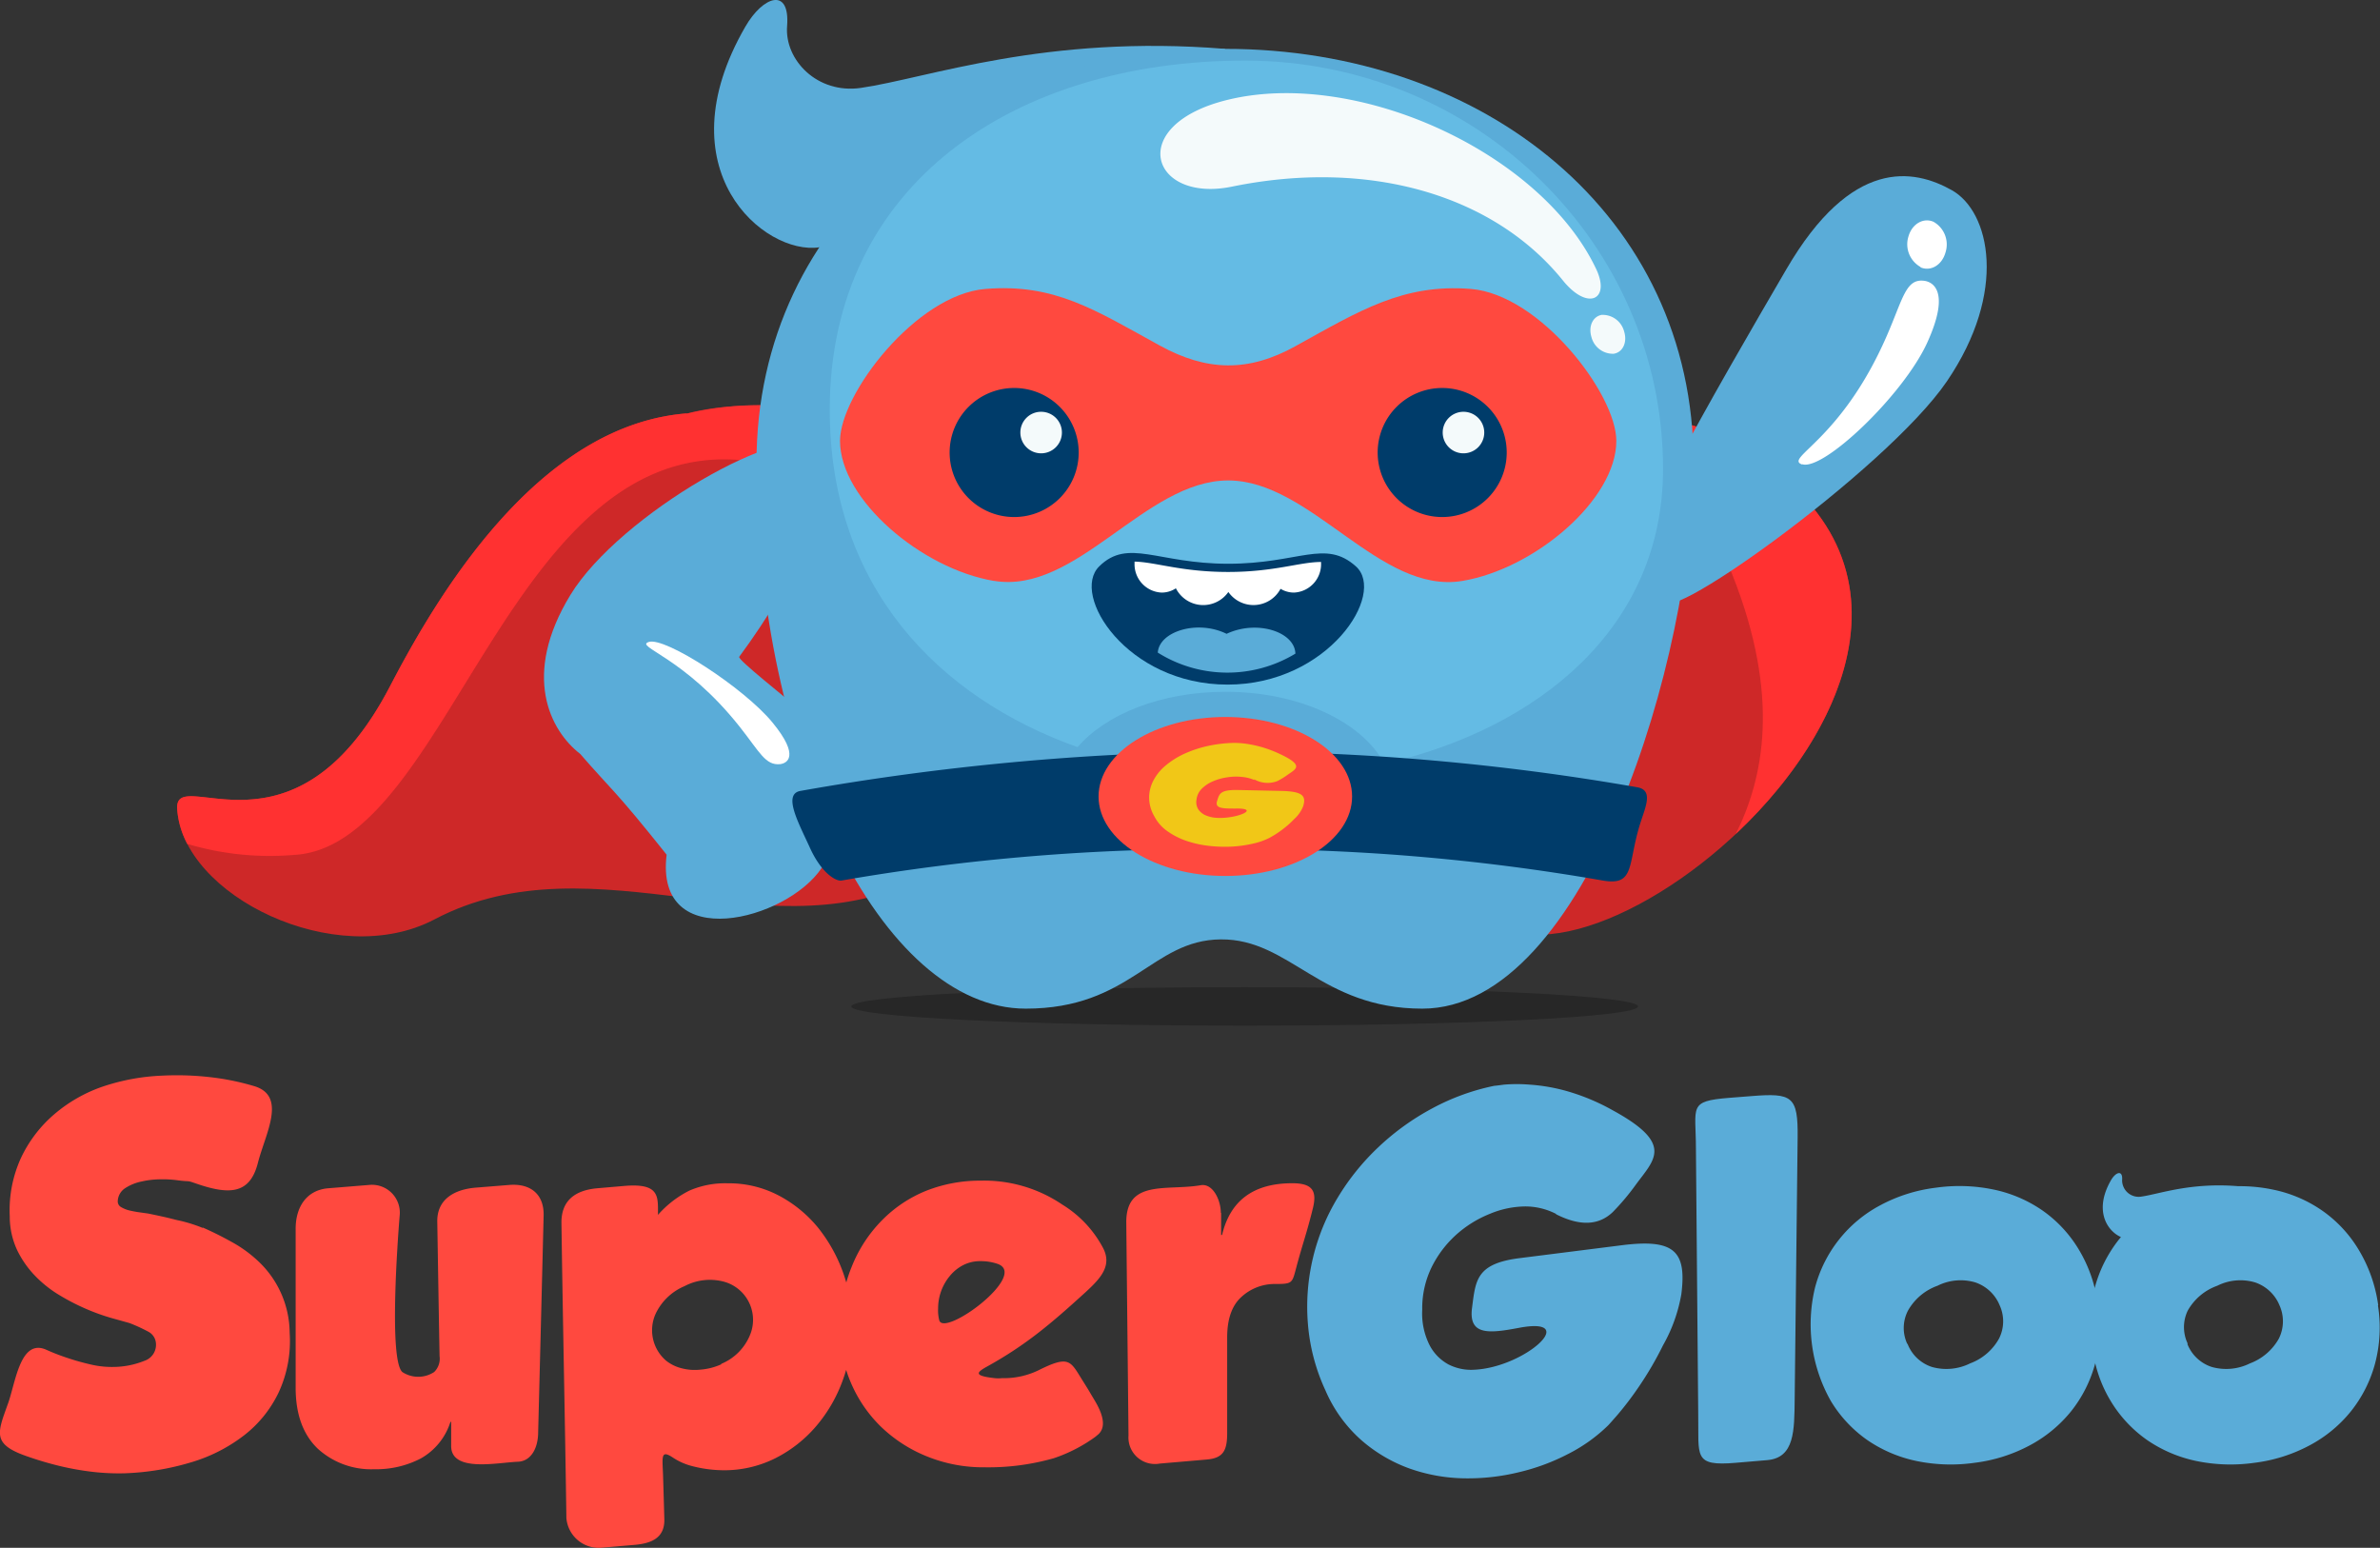 <svg xmlns="http://www.w3.org/2000/svg" viewBox="0 0 322 209.4"><rect x="0" y="0" width="322" height="209.4" fill="#333333" stroke="none"/><defs><style>.cls-1,.cls-3{fill:#5aacd8}.cls-11,.cls-2{fill:#ff493f}.cls-10,.cls-11,.cls-3,.cls-4,.cls-5,.cls-6,.cls-7,.cls-8,.cls-9{fill-rule:evenodd}.cls-4{fill:#ce2828}.cls-5{fill:#ff3131}.cls-6{fill:#fff}.cls-7{opacity:.24}.cls-8{fill:#64bbe4}.cls-9{fill:#f4fafb}.cls-10,.cls-12{fill:#003c6a}.cls-13{fill:#f1c717}</style></defs><title>Asset 1</title><g id="Layer_2" data-name="Layer 2"><g id="Layer_1-2" data-name="Layer 1"><path d="M210.51,164.22a9.09,9.09,0,0,0-4.21-1,12.66,12.66,0,0,0-4.73,1,15.33,15.33,0,0,0-4.48,2.76,14.61,14.61,0,0,0-3.35,4.36,12.65,12.65,0,0,0-1.32,5.84,9.54,9.54,0,0,0,1,4.82,6.24,6.24,0,0,0,2.58,2.61,6.75,6.75,0,0,0,3.47.7c6.9-.33,14.46-7.26,6-5.66-4.11.78-6.8,1-6.31-2.72s.53-6,6.54-6.73l13.78-1.74c7-.87,8.73.77,8,6.6A21.36,21.36,0,0,1,225,182a46,46,0,0,1-3.28,5.62,44,44,0,0,1-2.86,3.77c-.75.86-1.17,1.33-1.26,1.42a21.73,21.73,0,0,1-5.37,3.86,28.58,28.58,0,0,1-6.79,2.52A29,29,0,0,1,198,200a23.19,23.19,0,0,1-7.37-1.35,20.5,20.5,0,0,1-6.48-3.84,19,19,0,0,1-4.82-6.69,26.36,26.36,0,0,1-2.39-9.18A28.48,28.48,0,0,1,181,162a32.27,32.27,0,0,1,5.53-6.84,33.66,33.66,0,0,1,7.21-5.19,30.62,30.62,0,0,1,8.42-3.07c.08,0,.52-.05,1.32-.16a21.07,21.07,0,0,1,3.47,0,24.7,24.7,0,0,1,5.09.89,28.91,28.91,0,0,1,6.15,2.58c8.33,4.55,5.65,6.63,3.13,10.06a32.15,32.15,0,0,1-3.11,3.7c-1.83,1.76-4.33,2-7.67.31" class="cls-1"/><path d="M233.91,148.53l3.05-.24c5.51-.44,6.31,0,6.25,5.6-.15,13-.25,22.48-.4,35.43-.05,4.21,0,7.9-3.71,8.22l-4.24.36c-5.83.5-5-.87-5.1-6.57-.11-13.27-.19-22.64-.31-35.9,0-5.74-1.1-6.45,4.46-6.9" class="cls-1"/><path d="M258.08,181.81a5.3,5.3,0,0,0,3.31,3.13,7.22,7.22,0,0,0,5.16-.49,7.42,7.42,0,0,0,3.9-3.34,5.18,5.18,0,0,0,.09-4.52,5.44,5.44,0,0,0-3.31-3.1,7,7,0,0,0-5.1.46,7.46,7.46,0,0,0-4,3.38,5.1,5.1,0,0,0-.09,4.48m37.89,0a5.32,5.32,0,0,0,3.32,3.13,7.23,7.23,0,0,0,5.16-.49,7.5,7.5,0,0,0,3.9-3.34,5.25,5.25,0,0,0,.09-4.52,5.46,5.46,0,0,0-3.32-3.1,7,7,0,0,0-5.1.46,7.46,7.46,0,0,0-4,3.38A5.17,5.17,0,0,0,296,181.81Zm25.79-5.22a19.12,19.12,0,0,1-.39,7.89,17.71,17.71,0,0,1-3.26,6.45,18,18,0,0,1-5.59,4.61,21.33,21.33,0,0,1-7.46,2.36,22.89,22.89,0,0,1-7.86-.24,18.39,18.39,0,0,1-6.7-2.86,17.39,17.39,0,0,1-4.91-5.28,17.9,17.9,0,0,1-2.09-5.14l0,.1a17.69,17.69,0,0,1-3.25,6.45,18.15,18.15,0,0,1-5.59,4.61,21.33,21.33,0,0,1-7.46,2.36,22.87,22.87,0,0,1-7.86-.24,18.39,18.39,0,0,1-6.7-2.86,17.39,17.39,0,0,1-4.91-5.28,21.08,21.08,0,0,1-2.12-15.35,17.69,17.69,0,0,1,8.84-11.12,21.33,21.33,0,0,1,7.46-2.36,22.68,22.68,0,0,1,7.83.24,18.06,18.06,0,0,1,6.67,2.86,17.27,17.27,0,0,1,4.91,5.31,18.85,18.85,0,0,1,2.14,5.23l0-.16a18,18,0,0,1,3.26-6.48l.27-.33c-1.85-.81-3.71-3.59-1.34-7.7.64-1.1,1.61-1.43,1.5,0a2.24,2.24,0,0,0,2.65,2.22c2.41-.35,6.61-1.93,13.06-1.4a21.78,21.78,0,0,1,4.74.47,17.94,17.94,0,0,1,6.66,2.86,17.3,17.3,0,0,1,4.92,5.31A19.69,19.69,0,0,1,321.76,176.59Z" class="cls-1"/><path d="M61.07,192.37h-.13a8.66,8.66,0,0,1-4,4.94,13.06,13.06,0,0,1-6.3,1.46A10.71,10.71,0,0,1,43,196Q40,193.13,40,187.74v-21.5c0-2.9,1.44-5.24,4.42-5.48l5.65-.46a3.77,3.77,0,0,1,4,4.19c-.26,3.17-1.46,19.47.36,21.13a3.92,3.92,0,0,0,4.31,0,2.52,2.52,0,0,0,.73-2.16c-.12-6.67-.2-11.6-.31-18.27,0-2.92,2.27-4.29,5.28-4.52l4.49-.36c2.91-.22,4.69,1.31,4.62,4.15-.27,11-.46,18.37-.74,29.3,0,2.08-.91,3.94-2.77,4-2.74.11-9,1.48-9-2.13v-3.31m36.53-7.8a7.15,7.15,0,0,0,3.83-3.74,5.35,5.35,0,0,0-3.49-7.39,7.34,7.34,0,0,0-5.29.61,7.56,7.56,0,0,0-3.93,3.77,5.41,5.41,0,0,0,1.46,6.34,5.49,5.49,0,0,0,2.06,1,7,7,0,0,0,2.53.19A8.42,8.42,0,0,0,97.6,184.57ZM135,171a7,7,0,0,0-2.37-.38,5,5,0,0,0-2.32.54,5.76,5.76,0,0,0-1.8,1.46,6.88,6.88,0,0,0-1.59,4.41,5.47,5.47,0,0,0,.16,1.61C127.8,180.91,139.16,172.53,135,171Zm13.34,23.28a20.78,20.78,0,0,1-5.76,3,32.18,32.18,0,0,1-9.32,1.23,20.24,20.24,0,0,1-7.89-1.49,19.31,19.31,0,0,1-6.18-4,18.32,18.32,0,0,1-4.06-5.93,17.61,17.61,0,0,1-.65-1.76c-.13.44-.27.88-.43,1.32a20,20,0,0,1-3.58,6.24,17.8,17.8,0,0,1-5.54,4.38,15.42,15.42,0,0,1-7.1,1.64,17.25,17.25,0,0,1-4.22-.57A8.51,8.51,0,0,1,91,197.17c-1.66-1.09-1.37,0-1.29,2.53s.09,3,.17,5.79c.08,2.53-1.67,3.32-4.07,3.52l-4.33.37a4.39,4.39,0,0,1-4.85-4c-.21-14.69-.46-25.24-.67-40,0-3,1.9-4.36,4.85-4.62l3.6-.31c4.92-.43,4.6,1.46,4.61,3.91a14.1,14.1,0,0,1,4.22-3.27,12.14,12.14,0,0,1,5.23-1,14.45,14.45,0,0,1,6.94,1.68,17.24,17.24,0,0,1,5.33,4.4,21.06,21.06,0,0,1,3.39,6.18c.13.39.26.78.37,1.16a18.18,18.18,0,0,1,.71-2.08,18.85,18.85,0,0,1,4.12-6.34,17.65,17.65,0,0,1,6-4,19.87,19.87,0,0,1,7.38-1.36,18.83,18.83,0,0,1,11,3.23,15.22,15.22,0,0,1,5.47,5.77c1.36,2.46-.25,4.2-2.31,6.09-4.6,4.19-8,7.11-13.31,10.05-1.51.83-1.81,1.26,1,1.58a4.79,4.79,0,0,0,1,0,10.73,10.73,0,0,0,4.91-1.05c4.18-2.09,4.33-1.3,5.94,1.28,1.31,2.09.62,1,1.65,2.71S149.94,193.21,148.3,194.28Zm16.87-30.2v3h.13q1.65-7,9.5-7c2.69,0,3.36,1,2.8,3.33-.84,3.43-1.45,5-2.27,8.11-.55,2.07-.5,2.19-2.81,2.19a6.64,6.64,0,0,0-4.59,1.74q-1.94,1.74-1.94,5.48v12.94c0,2.35-.51,3.4-2.77,3.59l-6.37.55a3.59,3.59,0,0,1-4.21-3.81c-.11-10.87-.19-17.87-.3-28.79-.05-5.87,5.43-4.29,10-5.05C164.07,160,165.17,162.35,165.17,164.08Zm-137.76,2q2,.88,4,2a17.28,17.28,0,0,1,3.74,2.79,13.4,13.4,0,0,1,4,9.45,16.52,16.52,0,0,1-1.46,8,16.11,16.11,0,0,1-4.66,5.83,21.89,21.89,0,0,1-7.19,3.68,35.29,35.29,0,0,1-9,1.49,31,31,0,0,1-4.57-.22,38,38,0,0,1-4.62-.86,45.73,45.73,0,0,1-4.44-1.36c-4.4-1.62-3.52-3.19-2.11-7.15,1-2.93,1.67-8.69,5.15-7.11a28.68,28.68,0,0,0,2.85,1.1c1,.34,2.08.64,3.17.89a12.46,12.46,0,0,0,3.24.32,11.4,11.4,0,0,0,4-.83,2.28,2.28,0,0,0,1.55-2.34A1.92,1.92,0,0,0,20,180.13a21.58,21.58,0,0,0-2.5-1.14l-2.51-.7a28.32,28.32,0,0,1-3.32-1.2,29.66,29.66,0,0,1-3.58-1.84,15.89,15.89,0,0,1-3.3-2.6,13.42,13.42,0,0,1-2.47-3.52,10.77,10.77,0,0,1-1-4.59,17,17,0,0,1,1.52-7.89,17.7,17.7,0,0,1,4.5-5.9A20.1,20.1,0,0,1,13.91,147,28.85,28.85,0,0,1,22,145.52a39.62,39.62,0,0,1,7.93.41,34.27,34.27,0,0,1,4.42,1c4.54,1.33,1.54,6.45.53,10.44-1.09,4.23-3.89,4.3-8.38,2.74-1.39-.48-.61-.18-2.47-.43a14.5,14.5,0,0,0-2.22-.13,11.71,11.71,0,0,0-2.63.29,6.41,6.41,0,0,0-2.25.91,2.19,2.19,0,0,0-1,1.78.88.88,0,0,0,.47.79,4.24,4.24,0,0,0,1.14.45c.45.1.9.19,1.37.25l1.14.16c1.22.25,2.19.46,2.88.63l1,.25A20,20,0,0,1,27.41,166.12Z" class="cls-2"/><path d="M165.74,6.61c.47,12.35-48.85,26-54.9,26.85-7.42,1.1-21.21-10.45-10-29.85,2.39-4.15,6.06-5.41,5.65-.08-.36,4.55,4.06,9.23,10,8.36,9.1-1.33,24.92-7.26,49.27-5.28" class="cls-3"/><path d="M92.89,55.93c-19.5,1.54-33,23.19-40.11,36.89-13,25-29.13,10.48-28.81,16.57.64,11.78,21.51,22,34.8,15,21.9-11.53,46.18,5.77,67.16-6.36,29.06-16.8,64.43-.19,76.61,7.05C220.52,135.8,282,81,230.23,58c-9.7-4.31-55.19,6.27-69.77,6.27-19.82,0-48.52-13.25-67.57-8.32" class="cls-4"/><path d="M234.83,112.84c16.69-15.68,26.53-41-4.6-54.86-2.53-1.13-7.51-1.24-13.74-.79,5.4,3.44,13.26,8.92,17.89,20.57,6.55,16.51,4.21,27.59.45,35.08" class="cls-5"/><path d="M92.89,55.93c-19.5,1.54-33,23.19-40.11,36.89-13,25-29.13,10.48-28.81,16.57a11.74,11.74,0,0,0,1.37,4.78,39,39,0,0,0,14.46,1.49c21.27-1.17,29.14-57.89,61.93-53.24,2.48,5.63,7.2-1.58,4.75-7.45a43,43,0,0,0-13.59,1" class="cls-5"/><path d="M78.5,102c4.23,4.88,4.6,4.73,11.69,13.63-1.65,13.49,16.27,8.93,21,1.76,4.53-6.81,1.78-16.72-3.37-21.65-1.2-1.14-8.08-6.51-7.81-6.88,7.68-10.37,14.88-24.7,10.85-28.37-4.26-3.9-27.06,9.13-33.69,20S74.42,98.84,78.5,102" class="cls-3"/><path d="M87.78,86.85c-2,.63,4.82,2,12.34,11.53,2.68,3.39,3.44,5.21,5.44,5,.86-.11,2.77-1-1.07-5.66S90,86.14,87.78,86.85" class="cls-6"/><path d="M168.4,133.56c29.4,0,53.22,1.16,53.22,2.6s-23.82,2.6-53.22,2.6-53.22-1.16-53.22-2.6,23.83-2.6,53.22-2.6" class="cls-7"/><path d="M138.77,136.46c14.26,0,17-9.29,26.39-9.37s13.52,9.37,27.27,9.37c22.23,0,36.7-47.73,36.7-73.85,0-33.47-28.38-56-63.39-56s-63.39,22.53-63.39,56c0,39.61,16.91,73.85,36.42,73.85" class="cls-3"/><path d="M168.47,8.2C199.69,8.2,225,32.94,225,63.45c0,21.55-17,35.16-37.7,39.88-3-5.66-11.48-9.74-21.51-9.74-8.63,0-16.14,3-20,7.49-18.8-6.7-33.53-21.65-33.53-45.65,0-30.51,25-47.23,56.18-47.23" class="cls-8"/><path d="M216.74,42.6a3,3,0,0,1,3,2.26c.45,1.46-.19,2.82-1.43,3a3,3,0,0,1-3-2.27c-.44-1.46.2-2.81,1.44-3M166.67,25.25c-11,2.26-14.48-8.39-.51-11.76,17.49-4.23,42.33,7.18,49.78,22.88,2,4.18-1.12,5.75-4.5,1.56C202.06,26.33,185.2,21.45,166.67,25.25Z" class="cls-9"/><path d="M166.16,76.27c9.59,0,13.12-3.37,17.28.35s-3.73,16-17.36,16-21.28-12.15-17.36-16,7.86-.35,17.44-.35" class="cls-10"/><path d="M175.26,88.43a17.74,17.74,0,0,1-18.62-.14c.21-2.9,5.41-4.47,9.31-2.54,4.09-1.93,9.22-.29,9.31,2.68" class="cls-3"/><path d="M166.16,77.38c6.28,0,9.73-1.36,12.57-1.35,0,0,0,.09,0,.14a3.84,3.84,0,0,1-3.67,4,3.5,3.5,0,0,1-1.81-.51,4.15,4.15,0,0,1-7.06.43,4.15,4.15,0,0,1-7.1-.5,3.47,3.47,0,0,1-1.92.58,3.83,3.83,0,0,1-3.67-4,1.28,1.28,0,0,1,0-.19c2.83.06,6.36,1.4,12.64,1.4" class="cls-6"/><path d="M134.46,78.59c-9.8-1.65-20.81-11-20.81-18.94,0-6.35,10.32-19.8,19.67-20.56s14.77,2.81,23.59,7.66c6.38,3.5,12,3.63,18.4.06,8.59-4.75,14.52-8.46,23.69-7.72,9.36.76,19.68,14.21,19.68,20.56,0,7.93-11,17.29-20.81,18.94C186.66,80.48,177.41,65,166.16,65s-20.49,15.47-31.7,13.58" class="cls-11"/><path d="M195.12,52.49a8.73,8.73,0,1,0,8.73,8.73,8.73,8.73,0,0,0-8.73-8.73m-57.91,0a8.73,8.73,0,1,0,8.73,8.73A8.73,8.73,0,0,0,137.21,52.49Z" class="cls-10"/><path d="M140.86,55.71a2.81,2.81,0,1,1-2.81,2.81,2.8,2.8,0,0,1,2.81-2.81" class="cls-9"/><path d="M198,55.71a2.81,2.81,0,1,1-2.81,2.81A2.81,2.81,0,0,1,198,55.71" class="cls-9"/><path d="M108.31,107a347.13,347.13,0,0,1,57.32-5.34,323.17,323.17,0,0,1,55.88,4.85c2.17.38,1.16,2.54.46,4.72-1.82,5.62-.65,8.67-5.11,7.9a285.09,285.09,0,0,0-51.23-4.25,287.92,287.92,0,0,0-51.78,4.25c-.69.12-2.67-.9-4.28-4.45-1.52-3.35-3.71-7.26-1.26-7.68" class="cls-12"/><path d="M165.78,97c9.47,0,17.15,4.81,17.15,10.76s-7.68,10.75-17.15,10.75-17.15-4.81-17.15-10.75S156.31,97,165.78,97" class="cls-11"/><path d="M169.71,105.53a5.44,5.44,0,0,0-1.7-.42,7.24,7.24,0,0,0-2,.06,7.35,7.35,0,0,0-1.92.54,4.74,4.74,0,0,0-1.5,1,2.46,2.46,0,0,0-.71,1.48,1.84,1.84,0,0,0,.25,1.32,2.35,2.35,0,0,0,1,.8,4.36,4.36,0,0,0,1.4.33c2.84.2,6.13-1.32,2.63-1.25-1.7,0-2.81,0-2.5-1s.39-1.56,2.88-1.51l5.69.12c2.88.06,3.55.57,3.08,2.08a4.59,4.59,0,0,1-1.2,1.72,12.51,12.51,0,0,1-1.51,1.35,13.84,13.84,0,0,1-1.28.88l-.56.32a9.58,9.58,0,0,1-2.31.8,17,17,0,0,1-2.85.39,19,19,0,0,1-3.09-.11,14.57,14.57,0,0,1-3-.67,10,10,0,0,1-2.54-1.29,5.58,5.58,0,0,1-1.78-2,5.11,5.11,0,0,1-.72-2.53,5,5,0,0,1,.56-2.31,6.59,6.59,0,0,1,1.6-2,11.14,11.14,0,0,1,2.47-1.59,15.89,15.89,0,0,1,3.1-1.07,18.42,18.42,0,0,1,3.54-.46l.54,0a12.25,12.25,0,0,1,1.42.13,16.53,16.53,0,0,1,2.06.45,17.06,17.06,0,0,1,2.45.94c3.28,1.55,2.12,2,1,2.79a10.4,10.4,0,0,1-1.38.85,3.66,3.66,0,0,1-3.15-.24" class="cls-13"/><path d="M225.4,80.71c1.6-3.78-1.39-12.55,1.47-18.06,3.74-7.2,10.34-18.55,14.8-26.2,8.84-15.18,17.24-13.62,22.4-10.72s7.59,13.73-.66,25.85-40.52,35-38,29.13" class="cls-3"/><path d="M259.84,36.12A3.52,3.52,0,0,1,258.2,32c.48-1.7,2-2.59,3.38-2a3.52,3.52,0,0,1,1.63,4.17c-.48,1.7-2,2.59-3.37,2m-16,26.68c-2.57-.88,5.21-3.14,11.42-17.39,2.22-5.09,2.58-7.8,5.08-7.47,1.07.14,3.62,1.3.4,8.37S246.67,63.77,243.82,62.8Z" class="cls-6"/></g></g></svg>